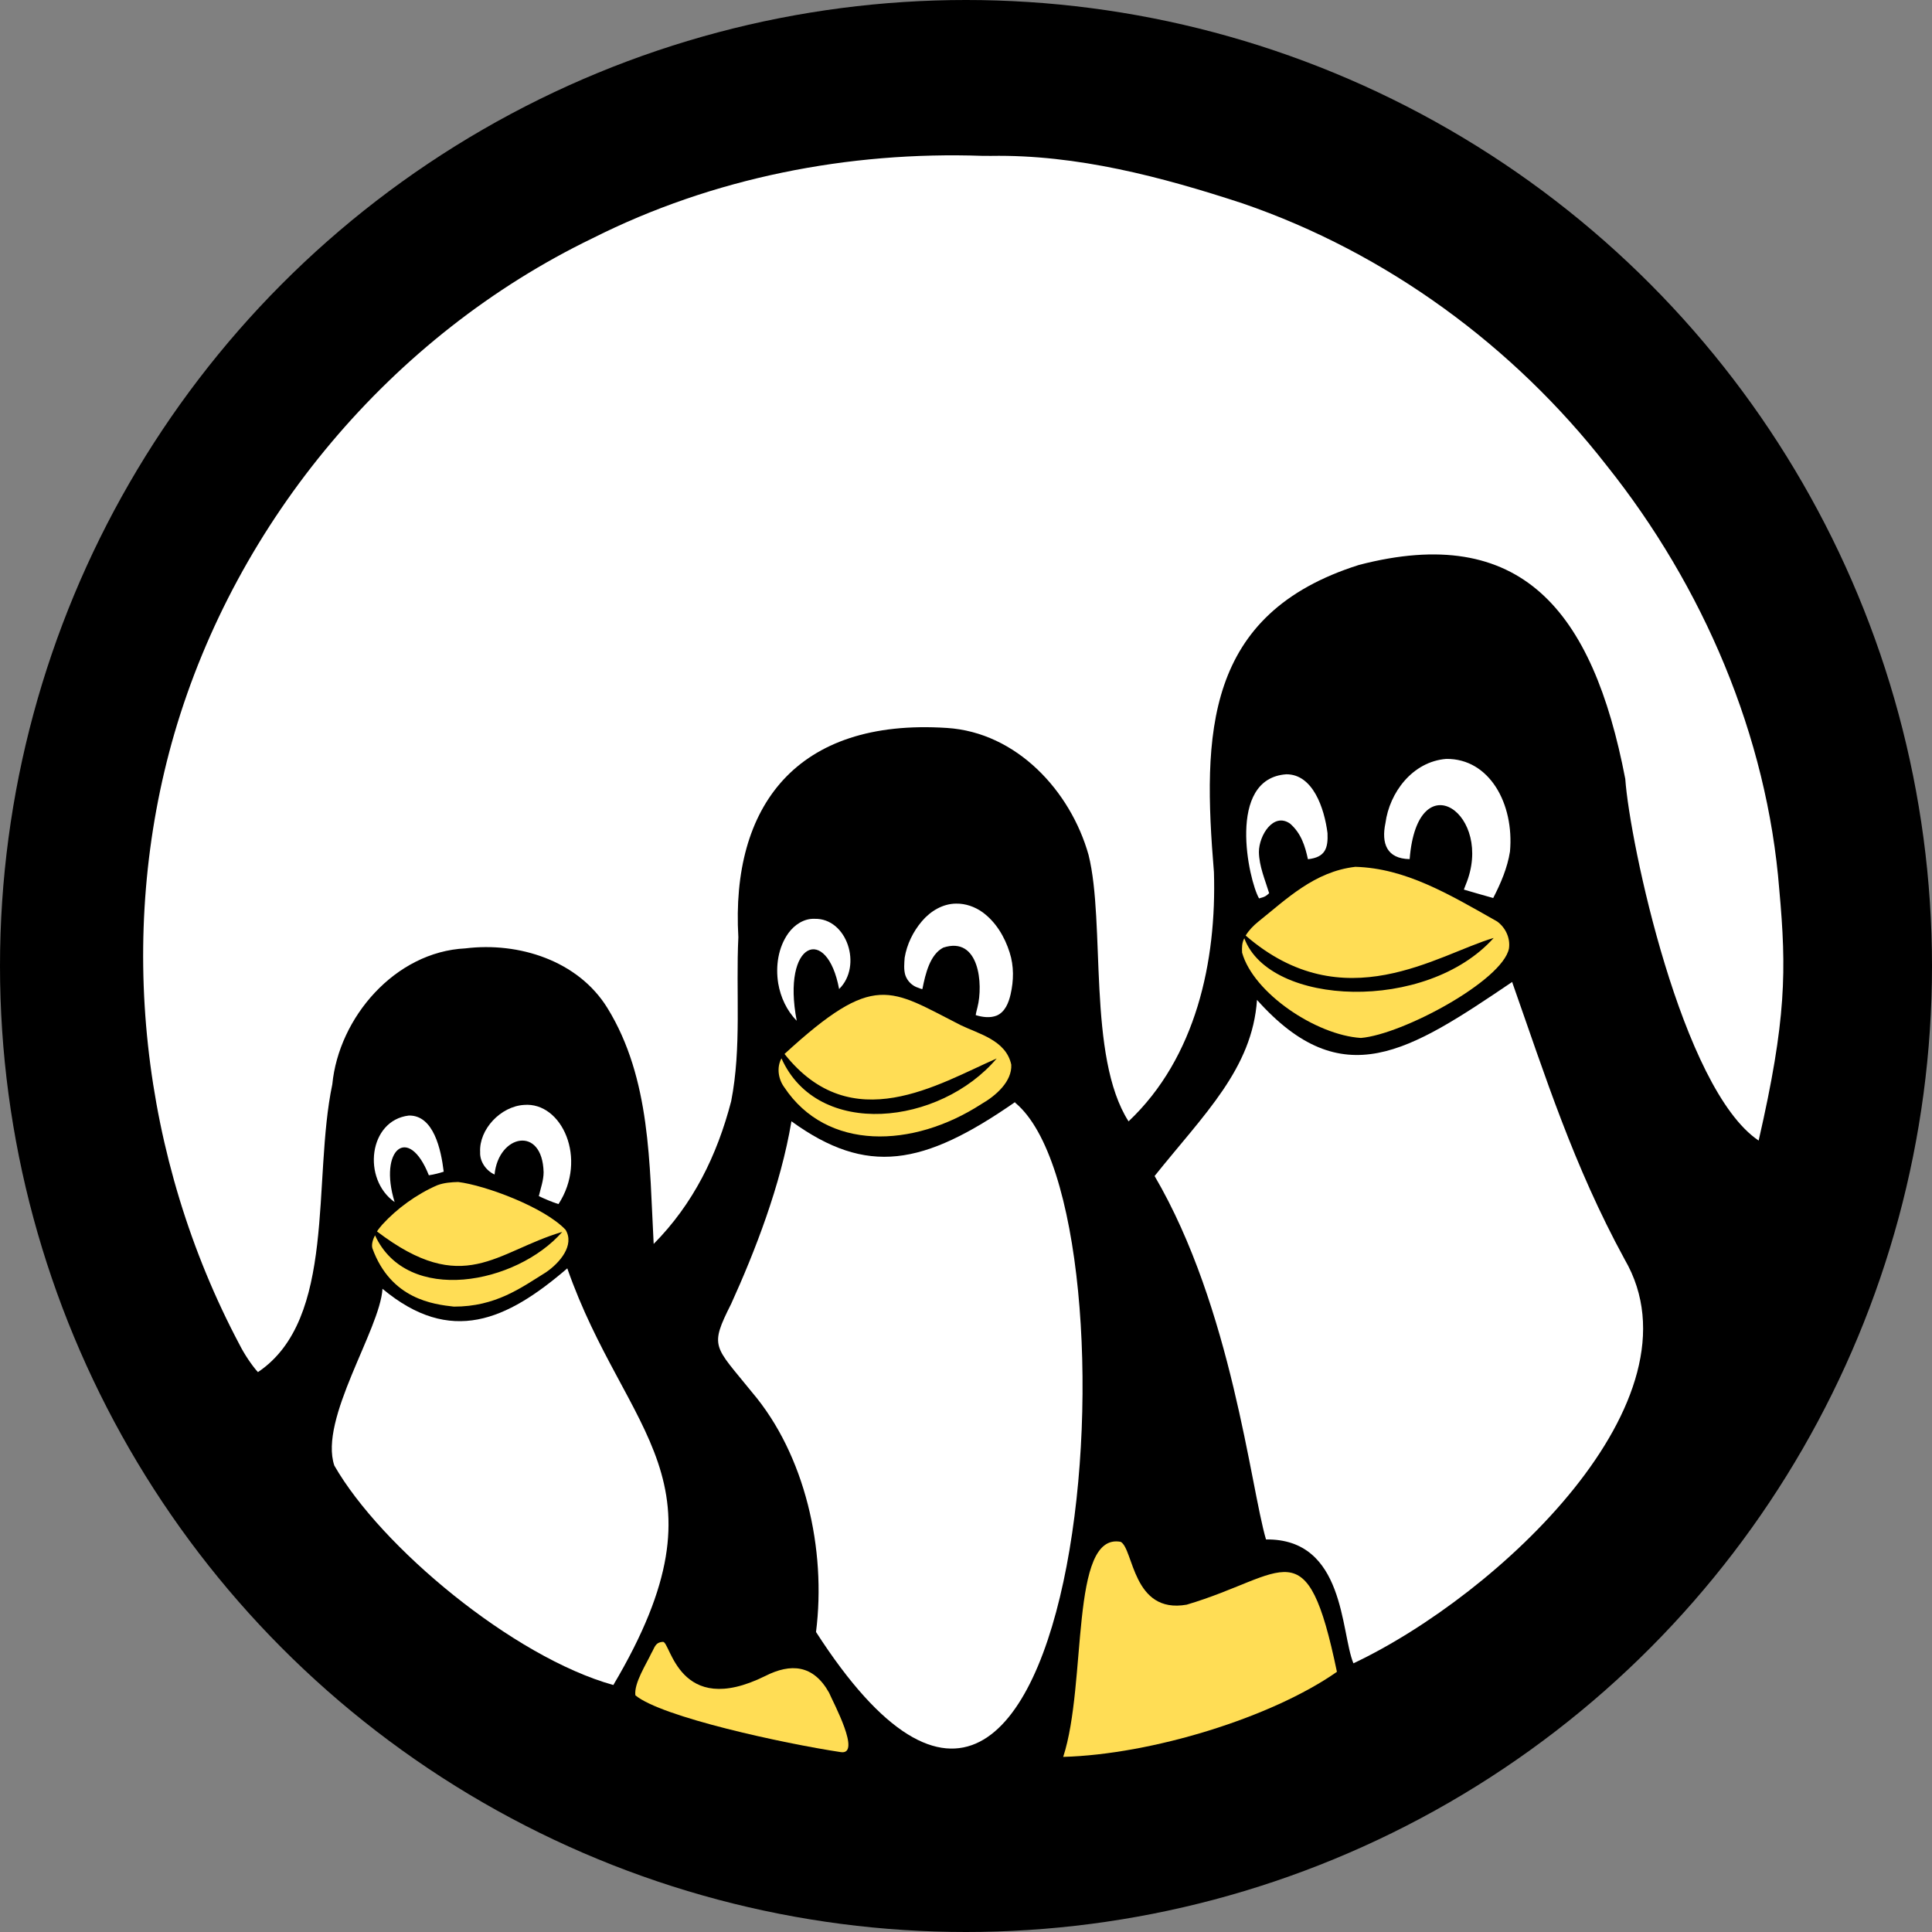 <svg xmlns="http://www.w3.org/2000/svg" width="1600" height="1600">
  <rect width="100%" height="100%" fill="#808080" stroke="none"/>
  <circle cx="800" cy="800" r="800" style="fill:#000" />
  <path
    d="M820.58 129.096c71.329-1.187 141.338 17.32 208.523 39.356 119.31 40.95 224.45 118.233 301.358 216.93 80.068 100.225 133.078 224.14 143.071 351.392 6.08 66.929 5.823 107.782-17.093 207.809-63.671-42.885-106.775-246.999-110.455-299.532-26.94-140.187-86.757-211.985-220.522-177.204-128.232 40.485-129.53 140.262-120.132 254.396 2.286 73.72-14.797 153.671-70.706 206.424-34.323-53.639-18.963-164.024-33.13-220.669-14.897-52.864-59.445-101.471-117.358-105.148-124.722-8.121-178.918 64.99-172.662 173.295-2.18 45.225 2.803 91.227-5.958 135.895-11.713 44.987-31.451 85.072-64.17 118.13-3.578-65.736-2.198-136.84-38.378-195.489-24.205-39.108-73.256-54.743-117.63-49.267-58.182 2.87-104.775 57.227-110.13 112.592-16.7 79.271 3.783 194.429-61.592 238.323-4.675-5.002-11.392-15.033-15.127-22.536-81.766-153.95-102.697-339.152-54.027-506.485 51.508-176.164 179.414-329.38 346.43-410.074 99.341-50.001 211.748-72.056 322.899-68.158l6.789.02z"
    style="fill:#fff" />
  <path
    d="M469.803 1050.401c-50.11 43.104-96.575 64.044-153.038 16.933-2.042 33.837-52.744 107.842-39.902 146.36 38.607 67.385 148.133 158.628 231.075 181.77 100.774-170.005 10.442-206.415-38.135-345.063z"
    style="fill:#fff" />
  <path
    d="M379.485 978.883c-5.83.146-11.75.597-17.263 2.648-17.328 7.467-33.66 19.557-45.377 32.361-1.622 1.91-3.311 3.818-4.637 5.937 71.999 54.872 98.216 16.767 153.408.386-37.814 43.282-128.372 60.908-155.041 2.813-1.585 2.992-3.146 7.473-2.172 10.782 15.383 42.32 50.798 46.393 67.463 48.28 34.644.061 55.505-15.505 76.279-28.426 11.417-7.798 23.967-22.439 16.223-35.235-17.952-18.924-66.81-36.857-88.883-39.546z"
    style="fill:#fd5" />
  <path
    d="M207.905 279.308c17.78 22.498 40.815 7.932 56.232 1.196-14.999 17.686-47.416 21.465-57.041-.034-1.312 2.406-.859 5.474.725 7.638 11.27 17 34.113 16.217 52.223 4.497 3.945-2.252 8.189-6.047 7.952-10.46-1.375-6.473-8.625-8.155-13.38-10.458-18.84-9.547-22.72-14.396-46.71 7.621z"
    style="fill:#fd5" transform="scale(3.125)" />
  <path
    d="M215.814 243.497c-2.758-.103-5.271 1.59-6.85 3.749-2.753 3.805-3.46 8.795-2.731 13.357.624 3.678 2.276 7.242 4.908 9.91-4.057-21.08 8.037-25.551 11.232-8.41 6.24-6.094 2.107-18.873-6.559-18.606zM253.395 239.468c-3.56.01-6.827 2.002-9.075 4.662-2.338 2.74-3.985 6.11-4.575 9.67-.11 1.525-.272 3.118.167 4.604.533 1.596 1.833 2.888 3.45 3.374.35.091.733.366 1.085.323.806-4.06 1.996-9.135 5.53-10.975 9.558-3.131 10.622 9.724 9.06 15.818-.144.685-.393 1.403-.457 2.075 1.788.54 3.806.826 5.585.107 2.19-.96 3.136-3.385 3.642-5.563.855-3.656.922-7.547-.24-11.147-1.306-4.15-3.666-8.122-7.237-10.702-2.013-1.426-4.455-2.29-6.935-2.246z"
    style="fill:#fff" transform="scale(3.125)" />
  <path
    d="M338.553 923.851c-33.298 3.994-38.794 52.676-11.73 71.67-13.533-43.724 11.602-64.574 28.324-22.22 4.082-.554 8.674-1.775 12.314-2.953-2.17-18.186-8.309-46.96-28.908-46.497zM433.958 915.046c-19.366 1.205-37.305 20.243-36.328 39.104-.382 7.864 4.94 15.328 11.939 18.545 3.251-33.206 39.626-40.81 40.623-1.94-.006 6.822-2.457 13.27-3.952 19.83 5.212 2.473 11.279 5.018 16.281 6.593 24.39-37.497 2.762-84.765-28.563-82.132z"
    style="fill:#fff" />
  <path
    d="M383.265 201.12c-8.975.713-15.041 8.967-16.102 16.98-1.142 5.412.336 9.474 6.408 9.574 2.1-26.264 22.58-11.744 14.851 6.812-.163.42-.34.837-.482 1.265 2.586.757 5.184 1.516 7.774 2.233 2-3.885 3.763-7.975 4.446-12.32 1.146-12.63-5.439-24.685-16.895-24.544zM333.662 238.088c1.748-.434 1.985-.768 2.676-1.379-1.088-3.58-2.653-7.117-2.714-10.917.013-4.441 3.868-10.574 8.245-7.534 2.979 2.583 4.014 6.046 4.743 9.444 4.57-.5 5.372-2.874 5.192-6.914-.839-6.627-3.88-15.639-10.93-15.592-15.91 1.125-9.986 28.107-7.212 32.892z"
    style="fill:#fff" transform="scale(3.125)" />
  <path
    d="M359.199 229.715c-10.858 1.239-18.245 8.547-25.749 14.543-1.291 1.047-2.468 2.25-3.338 3.675 26.015 22.514 50.863 4.979 65.735.63-17.828 19.872-59.385 18.155-66.094.088-.648 1.209-.653 2.439-.586 3.808 2.993 10.69 19.572 21.859 31.489 22.609 11.046-.933 37.504-15.16 39.23-23.687.415-2.743-.897-5.565-3.123-7.177-13.095-7.443-24.373-14.098-37.564-14.489z"
    style="fill:#fd5" transform="scale(3.125)" />
  <path
    d="M400.753 260.22c-27.36 18.493-44.982 30.086-67.635 4.767-1.25 18.242-14.033 30.29-27.138 46.667 20.477 34.991 25.41 82.308 29.523 96.315 20.977-.262 19.75 24.619 23.17 32.827 38.384-18.139 93.553-69.73 71.883-107.033-13.607-24.945-21.083-48.72-29.707-73.18zM268.982 292.078c-24.338 16.903-39.231 19.555-59.244 5.075-2.833 17.002-9.732 34.64-15.976 48.389-5.864 11.63-4.457 11.031 5.555 23.449 14.053 16.54 19.706 41.651 16.935 63.504 71.551 111.143 87.943-111.067 52.816-140.23z"
    style="fill:#fff" transform="scale(3.125)" />
  <path
    d="M539.493 1368.983c-4.093 8.896-14.567 24.86-13.31 34.996 21.56 18.015 123.038 39.921 169.91 47.019 17.794 2.995-6.143-41.243-9.53-49.235-13.013-23.249-31.719-24.442-52.756-13.8-72.103 35.714-78.562-29.302-84.878-28.234-6.468.383-6.777 4.9-9.436 9.253z"
    style="fill:#fd5" />
  <path
    d="M296.994 408.6c-13.554-2.54-8.849 37.435-15.235 56.992 23.443-.644 55.214-10.414 72.54-22.54-8.078-38.862-13.387-25.622-39.819-17.796-14.373 2.534-14.04-14.789-17.486-16.656z"
    style="fill:#fd5" transform="scale(3.125)" />
</svg>